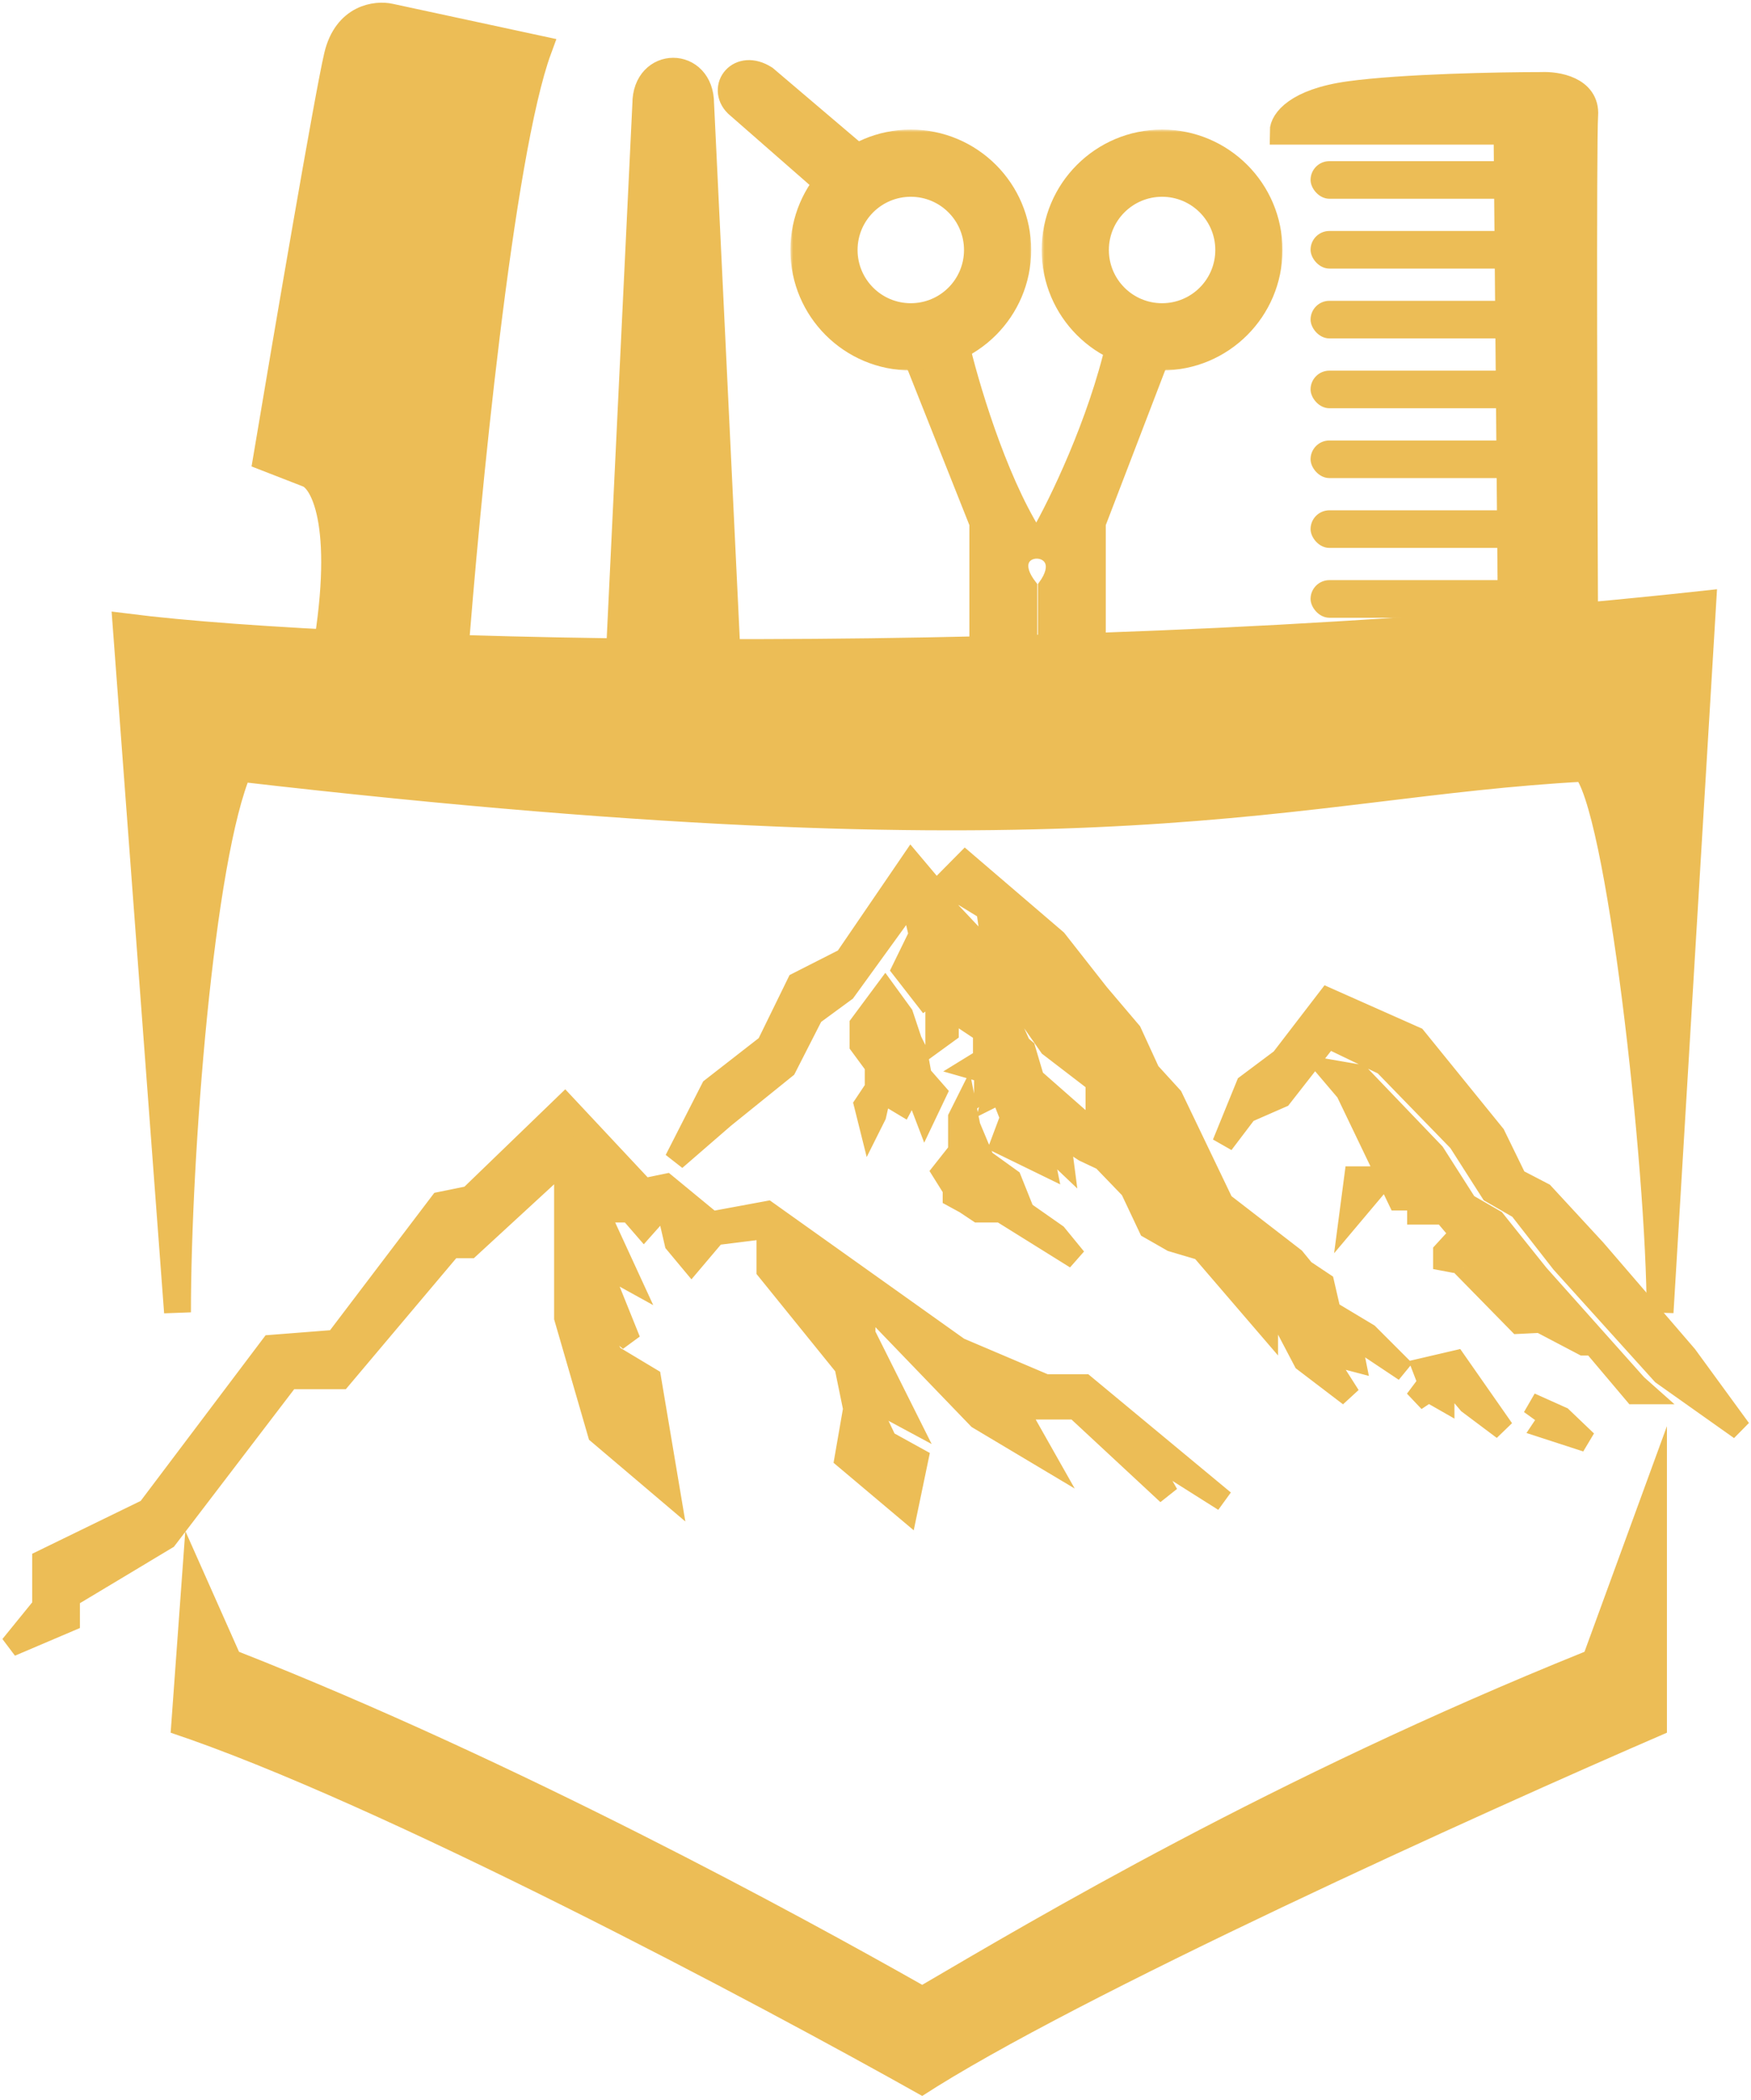 <svg width="326" height="391" viewBox="0 0 326 391" fill="none" xmlns="http://www.w3.org/2000/svg">
<path d="M179.354 63.551L169.146 66.528L181.48 97.575V125.22H192.113V109.058C185.733 100.978 200.194 100.978 194.239 109.058V125.22H204.872V97.575L216.781 66.528L206.999 63.551C203.596 78.522 196.224 93.606 192.964 99.276C186.159 88.389 181.055 70.923 179.354 63.551Z" fill="#ECBD56" stroke="#ECBD56" stroke-width="2"/>
<path d="M33.049 244.306L23.5 116.714C32.388 117.84 45.192 118.876 60.971 119.692C64.556 96.856 60.059 89.187 57.291 88.219L49.636 85.242C53.322 63.267 61.119 17.533 62.82 10.388C64.521 3.243 70.05 2.591 72.602 3.158L100.247 9.112C93.35 27.832 87.219 89.27 84.762 120.674C94.31 120.978 104.547 121.207 115.339 121.341L120.236 19.319C120.236 11.239 130.444 11.239 130.444 19.319L135.347 121.478C179.477 121.536 230.719 120.023 281.386 115.88L280.576 24.423H238.897C238.897 22.722 241.363 18.979 251.23 17.618C261.097 16.257 279.159 15.917 286.956 15.917C289.791 15.775 295.377 16.683 295.037 21.446C294.717 25.927 294.873 82.198 295.011 114.7C302.376 114.026 309.713 113.293 317 112.5L309.072 244.306C309.072 217.674 301.501 148.834 295.037 143C239.747 145.977 207.393 161.855 44.5 143C37.27 159.587 33.049 215.385 33.049 244.306Z" fill="#ECBD56"/>
<path d="M142.352 14.641C137.674 11.664 134.271 16.342 137.249 19.319L154.261 34.205L159.364 29.101L142.352 14.641Z" fill="#ECBD56"/>
<path d="M33.049 244.306L23.5 116.714C66.031 122.101 198.255 125.429 317 112.5L309.072 244.306C309.072 217.674 301.501 148.834 295.037 143C239.747 145.977 207.393 161.855 44.5 143C37.27 159.587 33.049 215.385 33.049 244.306ZM60.694 121.392L84.511 123.944C86.779 93.748 93.102 28.506 100.247 9.112L72.602 3.158C70.05 2.591 64.521 3.243 62.82 10.388C61.119 17.533 53.322 63.267 49.636 85.242L57.291 88.219C60.127 89.211 64.777 97.235 60.694 121.392ZM115.133 125.645L120.236 19.319C120.236 11.239 130.444 11.239 130.444 19.319L135.547 125.645H115.133ZM137.249 19.319C134.271 16.342 137.674 11.664 142.352 14.641L159.364 29.101L154.261 34.205L137.249 19.319ZM238.897 24.423C238.897 22.722 241.363 18.979 251.23 17.618C261.097 16.257 279.159 15.917 286.956 15.917C289.791 15.775 295.377 16.683 295.037 21.446C294.697 26.209 294.895 89.495 295.037 120.542H281.427L280.576 24.423H238.897Z" stroke="#ECBD56" stroke-width="5"/>
<path d="M44.5 307.5L34.5 285L31.771 322.563C70.559 335.492 141.217 373.032 171.697 390.186C199.937 371.813 275.897 337.448 310.346 322.563V265.5L295 307.5C236.818 330.977 192.537 357.308 171.697 369.5C149.156 356.741 96.387 327.915 44.5 307.5Z" fill="#ECBD56"/>
<path fill-rule="evenodd" clip-rule="evenodd" d="M125.722 215.911L134.79 208.053L146.275 198.784L151.313 188.91L157.358 184.477L169.649 167.5L170.657 171.782H172.269L168.037 180.447L172.269 185.888L174.284 184.477L176.501 185.888L174.284 188.91V193.746L176.501 192.134V187.701L183.15 192.134V197.172L180.531 198.784L183.352 199.59V202.612L185.568 200.799L184.762 204.224L186.374 203.418L188.188 208.053L186.374 212.889L194.636 216.919L193.628 211.881L197.86 215.911L197.255 211.277L201.89 214.299L205.315 215.911L210.554 221.352L213.98 228.606L218.211 231.024L223.652 232.636L235.944 246.943V244.323L238.563 245.331L242.795 253.391L251.258 259.839L245.616 250.973L248.437 252.383L252.265 253.391L251.258 248.353L261.534 255.204L254.683 248.353L247.631 244.122L246.422 238.882L242.795 236.464L240.981 234.248L227.682 223.971L218.211 204.224L213.98 199.59L210.554 192.134L204.5 185L196.651 175L179.725 160.5L174.284 166L169.649 160.5L157.358 178.5L148.5 183L142.85 194.552L132.5 202.612L125.722 215.911ZM2 306.386L12.881 301.751V297.318L31.016 286.437L53.786 256.615H63.458L84.011 232.233H87.437L105.169 215.911V245.331L111.415 266.891L124.715 278.175L121.088 256.615L114.035 252.383L108.191 242.107L117.259 249.562L111.415 235.054L117.259 238.278L111.415 225.583H114.035H117.259L119.879 228.606L124 223.971L125.722 231.427L128.745 235.054L133.178 229.815L142.85 228.606V236.464L157.358 254.398L158.97 262.257L157.358 271.526L168.843 281.198L170.858 271.526L165.015 268.302L160.985 259.839L168.843 264.07L160.985 248.353V242.107L182.143 264.07L194.636 271.526L189.397 262.257H196.651H200.278L217.405 278.175L212.569 269.712L227.883 279.384L201.89 257.824H194.636L178.516 250.973L142.85 225.583L132.5 227.5L124 220.5L119.879 221.352L105.169 205.635L87.437 222.762L82 223.868L62.5 249.562L50.5 250.5L27.5 281L8 290.5V299L2 306.386ZM160.985 205.635L161.992 209.665L163 207.65L164.007 203.217L168.037 205.635L169.649 202.612V200.799L172.269 207.65L174.284 203.418L171.463 200.194L170.657 195.761L169.649 193.746L168.037 188.91L164.813 184.477L160.179 190.724V194.552L163 198.381V202.612L160.985 205.635ZM175.493 218.128L178.516 214.299V208.053L179.725 205.635L180.531 209.665L183.15 215.911L188.188 219.538L190.606 225.583L196.651 229.815L200.278 234.248L186.374 225.583H182.143L179.725 223.971L177.508 222.762V221.352L175.493 218.128ZM232.115 202L227.682 212.889L232.115 207.045L238.563 204.224L247.228 193.142L257.706 198.179L271.609 212.486L277.654 221.956L282.893 224.979L290.752 235.054L309.492 255.809L324 266.085L314 252.383L297 232.636L287.327 222.158L282.289 219.538L278.259 211.277L263.549 193.142L247.228 185.888L238.563 197.172L232.115 202ZM251.258 226.792L252.265 219.135H257.706L251.258 226.792ZM268.818 233.024V236.248L271.035 230.606L268.818 233.024ZM247.258 199.172L250.683 203.202L260.355 223.352H263.982V225.971H268.818L274.259 232.419L272.848 236.248L282.722 246.323L286.752 246.122L294.812 250.353H296.626L304.283 259.421H306.499L304.686 257.809L286.349 237.255L278.289 227.18L273.05 224.158L267.005 214.687L253.101 200.179L247.258 199.172ZM263.549 260.645L265.967 259.033L268.788 260.645V257.421H270.199L273.423 261.249L279.871 266.085L271.005 253.391L264.96 254.801L265.967 257.421L263.549 260.645ZM284.908 261.249L290.752 263.869L295.387 268.302L287.327 265.682L288.536 263.869L284.908 261.249ZM174.888 168.961L179.523 164.931L180.127 167.148L183.754 169.364L184.762 176.417L186.374 178.432H184.157L183.15 176.417L176.5 169.364L174.888 168.961ZM182.545 185.082L187.18 188.507L185.366 184.477L190.807 188.104L195.441 194.754L204.106 201.403V211.075L192.419 200.799L190.807 195.358L185.366 190.724L182.545 185.082Z" fill="#ECBD56"/>
<path d="M134.79 208.053L133.534 206.496L133.506 206.518L133.48 206.541L134.79 208.053ZM125.722 215.911L123.94 215.003L127.032 217.423L125.722 215.911ZM146.275 198.784L147.531 200.34L147.863 200.072L148.057 199.693L146.275 198.784ZM151.313 188.91L150.13 187.297L149.747 187.578L149.531 188.001L151.313 188.91ZM157.358 184.477L158.541 186.09L158.794 185.904L158.978 185.65L157.358 184.477ZM169.649 167.5L171.596 167.042L170.595 162.784L168.029 166.327L169.649 167.5ZM170.657 171.782L168.71 172.24L169.073 173.782H170.657V171.782ZM172.269 171.782L174.066 172.66L175.472 169.782H172.269V171.782ZM168.037 180.447L166.24 179.569L165.693 180.69L166.459 181.675L168.037 180.447ZM172.269 185.888L170.69 187.115L171.858 188.617L173.416 187.526L172.269 185.888ZM174.284 184.477L175.358 182.79L174.231 182.073L173.137 182.839L174.284 184.477ZM176.501 185.888L178.113 187.07L179.377 185.347L177.574 184.2L176.501 185.888ZM174.284 188.91L172.671 187.727L172.284 188.255V188.91H174.284ZM174.284 193.746H172.284V197.674L175.46 195.364L174.284 193.746ZM176.501 192.134L177.677 193.752L178.501 193.153V192.134H176.501ZM176.501 187.701L177.61 186.037L174.501 183.964V187.701H176.501ZM183.15 192.134H185.15V191.064L184.259 190.47L183.15 192.134ZM183.15 197.172L184.198 198.875L185.15 198.289V197.172H183.15ZM180.531 198.784L179.482 197.08L175.616 199.46L179.981 200.707L180.531 198.784ZM183.352 199.59H185.352V198.081L183.901 197.667L183.352 199.59ZM183.352 202.612H181.352V206.833L184.618 204.16L183.352 202.612ZM185.568 200.799L187.515 201.257L188.866 195.517L184.302 199.251L185.568 200.799ZM184.762 204.224L182.815 203.766L181.837 207.923L185.657 206.013L184.762 204.224ZM186.374 203.418L188.237 202.689L187.439 200.65L185.48 201.629L186.374 203.418ZM188.188 208.053L190.06 208.755L190.329 208.037L190.05 207.324L188.188 208.053ZM186.374 212.889L184.501 212.187L183.863 213.889L185.497 214.686L186.374 212.889ZM194.636 216.919L193.759 218.716L197.389 220.487L196.597 216.527L194.636 216.919ZM193.628 211.881L195.007 210.433L190.426 206.07L191.667 212.273L193.628 211.881ZM197.86 215.911L196.48 217.36L200.574 221.258L199.843 215.653L197.86 215.911ZM197.255 211.277L198.348 209.602L194.71 207.229L195.272 211.535L197.255 211.277ZM201.89 214.299L200.797 215.974L200.913 216.05L201.038 216.109L201.89 214.299ZM205.315 215.911L206.756 214.524L206.5 214.259L206.167 214.102L205.315 215.911ZM210.554 221.352L212.363 220.498L212.223 220.201L211.995 219.965L210.554 221.352ZM213.98 228.606L212.171 229.46L212.44 230.03L212.988 230.342L213.98 228.606ZM218.211 231.024L217.219 232.76L217.421 232.876L217.643 232.942L218.211 231.024ZM223.652 232.636L225.169 231.333L224.785 230.886L224.22 230.718L223.652 232.636ZM235.944 246.943L234.427 248.246L237.944 252.339V246.943H235.944ZM235.944 244.323L236.662 242.456L233.944 241.411V244.323H235.944ZM238.563 245.331L240.334 244.401L239.984 243.734L239.281 243.464L238.563 245.331ZM242.795 253.391L241.024 254.32L241.23 254.713L241.583 254.981L242.795 253.391ZM251.258 259.839L250.046 261.43L252.945 258.765L251.258 259.839ZM245.616 250.973L246.51 249.184L240.052 245.955L243.928 252.046L245.616 250.973ZM248.437 252.383L247.542 254.172L247.727 254.265L247.928 254.317L248.437 252.383ZM252.265 253.391L251.756 255.325L254.855 256.14L254.226 252.998L252.265 253.391ZM251.258 248.353L252.367 246.689L248.35 244.011L249.297 248.745L251.258 248.353ZM261.534 255.204L260.425 256.868L262.948 253.79L261.534 255.204ZM254.683 248.353L256.097 246.939L255.923 246.765L255.712 246.638L254.683 248.353ZM247.631 244.122L245.682 244.571L245.873 245.399L246.602 245.837L247.631 244.122ZM246.422 238.882L248.37 238.433L248.192 237.659L247.531 237.218L246.422 238.882ZM242.795 236.464L241.247 237.731L241.436 237.963L241.685 238.129L242.795 236.464ZM240.981 234.248L242.529 232.981L242.385 232.805L242.204 232.665L240.981 234.248ZM227.682 223.971L225.879 224.836L226.084 225.264L226.459 225.554L227.682 223.971ZM218.211 204.224L220.015 203.359L219.887 203.093L219.688 202.876L218.211 204.224ZM213.98 199.59L212.163 200.425L212.293 200.708L212.503 200.938L213.98 199.59ZM210.554 192.134L212.372 191.299L212.257 191.049L212.079 190.84L210.554 192.134ZM204.5 185L202.927 186.235L202.95 186.265L202.975 186.294L204.5 185ZM196.651 175L198.224 173.765L198.102 173.61L197.952 173.481L196.651 175ZM179.725 160.5L181.026 158.981L179.612 157.77L178.303 159.093L179.725 160.5ZM174.284 166L172.755 167.289L174.166 168.963L175.706 167.407L174.284 166ZM169.649 160.5L171.179 159.211L169.482 157.198L167.998 159.372L169.649 160.5ZM157.358 178.5L158.264 180.283L158.721 180.051L159.01 179.628L157.358 178.5ZM148.5 183L147.594 181.217L146.997 181.52L146.703 182.121L148.5 183ZM142.85 194.552L144.079 196.13L144.443 195.846L144.646 195.431L142.85 194.552ZM132.5 202.612L131.271 201.034L130.92 201.308L130.718 201.704L132.5 202.612ZM12.881 301.751L13.665 303.591L14.881 303.073V301.751H12.881ZM2 306.386L0.448 305.124L2.784 308.226L2 306.386ZM12.881 297.318L11.852 295.603L10.881 296.186V297.318H12.881ZM31.016 286.437L32.045 288.152L32.373 287.955L32.606 287.651L31.016 286.437ZM53.786 256.615V254.615H52.797L52.196 255.401L53.786 256.615ZM63.458 256.615V258.615H64.388L64.987 257.904L63.458 256.615ZM84.011 232.233V230.233H83.081L82.482 230.944L84.011 232.233ZM87.437 232.233V234.233H88.217L88.791 233.704L87.437 232.233ZM105.169 215.911H107.169V211.352L103.814 214.44L105.169 215.911ZM105.169 245.331H103.169V245.614L103.248 245.887L105.169 245.331ZM111.415 266.891L109.494 267.448L109.662 268.026L110.122 268.416L111.415 266.891ZM124.715 278.175L123.421 279.7L127.595 283.242L126.687 277.844L124.715 278.175ZM121.088 256.615L123.06 256.283L122.907 255.374L122.117 254.9L121.088 256.615ZM114.035 252.383L112.296 253.372L112.556 253.828L113.006 254.098L114.035 252.383ZM108.191 242.107L109.462 240.562L106.453 243.095L108.191 242.107ZM117.259 249.562L115.989 251.107L119.114 248.815L117.259 249.562ZM111.415 235.054L112.382 233.303L107.46 230.588L109.56 235.801L111.415 235.054ZM117.259 238.278L116.293 240.029L121.62 242.968L119.076 237.442L117.259 238.278ZM111.415 225.583V223.583H108.293L109.599 226.42L111.415 225.583ZM117.259 225.583L118.77 224.274L118.172 223.583H117.259V225.583ZM119.879 228.606L118.367 229.916L119.859 231.637L121.373 229.935L119.879 228.606ZM124 223.971L125.949 223.521L125.078 219.75L122.505 222.642L124 223.971ZM125.722 231.427L123.773 231.877L123.881 232.341L124.186 232.707L125.722 231.427ZM128.745 235.054L127.208 236.334L128.733 238.164L130.271 236.346L128.745 235.054ZM133.178 229.815L132.93 227.83L132.155 227.927L131.651 228.523L133.178 229.815ZM142.85 228.606H144.85V226.34L142.602 226.621L142.85 228.606ZM142.85 236.464H140.85V237.172L141.295 237.722L142.85 236.464ZM157.358 254.398L159.317 253.996L159.219 253.519L158.913 253.14L157.358 254.398ZM158.97 262.257L160.94 262.599L161.005 262.226L160.929 261.855L158.97 262.257ZM157.358 271.526L155.387 271.183L155.191 272.315L156.07 273.056L157.358 271.526ZM168.843 281.198L167.555 282.728L170.118 284.886L170.801 281.606L168.843 281.198ZM170.858 271.526L172.816 271.934L173.118 270.488L171.825 269.775L170.858 271.526ZM165.015 268.302L163.209 269.162L163.486 269.742L164.049 270.053L165.015 268.302ZM160.985 259.839L161.933 258.078L156.551 255.18L159.179 260.699L160.985 259.839ZM168.843 264.07L167.895 265.831L173.458 268.826L170.632 263.176L168.843 264.07ZM160.985 248.353H158.985V248.825L159.196 249.247L160.985 248.353ZM160.985 242.107L162.425 240.719L158.985 237.148V242.107H160.985ZM182.143 264.07L180.702 265.458L180.888 265.65L181.118 265.788L182.143 264.07ZM194.636 271.526L193.611 273.243L200.089 277.109L196.377 270.542L194.636 271.526ZM189.397 262.257V260.257H185.969L187.656 263.241L189.397 262.257ZM200.278 262.257L201.639 260.792L201.064 260.257H200.278V262.257ZM217.405 278.175L216.044 279.64L219.142 277.183L217.405 278.175ZM212.569 269.712L213.637 268.021L210.833 270.705L212.569 269.712ZM227.883 279.384L226.815 281.075L229.16 277.845L227.883 279.384ZM201.89 257.824L203.167 256.284L202.611 255.824H201.89V257.824ZM194.636 257.824L193.853 259.664L194.228 259.824H194.636V257.824ZM178.516 250.973L177.356 252.602L177.533 252.728L177.733 252.813L178.516 250.973ZM142.85 225.583L144.01 223.954L143.319 223.462L142.486 223.617L142.85 225.583ZM132.5 227.5L131.229 229.044L131.948 229.636L132.864 229.467L132.5 227.5ZM124 220.5L125.271 218.956L124.533 218.348L123.595 218.541L124 220.5ZM119.879 221.352L118.418 222.718L119.185 223.537L120.283 223.31L119.879 221.352ZM105.169 205.635L106.629 204.268L105.241 202.785L103.779 204.196L105.169 205.635ZM87.437 222.762L87.835 224.722L88.407 224.606L88.826 224.201L87.437 222.762ZM82 223.868L81.601 221.908L80.863 222.059L80.407 222.659L82 223.868ZM62.5 249.562L62.656 251.556L63.551 251.486L64.093 250.771L62.5 249.562ZM50.5 250.5L50.344 248.506L49.446 248.576L48.903 249.296L50.5 250.5ZM27.5 281L28.376 282.798L28.808 282.588L29.097 282.204L27.5 281ZM8 290.5L7.124 288.702L6 289.25V290.5H8ZM8 299L9.552 300.261L10 299.71V299H8ZM161.992 209.665L160.052 210.15L161.363 215.395L163.781 210.559L161.992 209.665ZM160.985 205.635L159.321 204.525L158.83 205.261L159.045 206.12L160.985 205.635ZM163 207.65L164.789 208.544L164.897 208.328L164.95 208.093L163 207.65ZM164.007 203.217L165.036 201.502L162.669 200.081L162.057 202.773L164.007 203.217ZM168.037 205.635L167.008 207.35L168.812 208.432L169.802 206.576L168.037 205.635ZM169.649 202.612L171.414 203.553L171.649 203.112V202.612H169.649ZM169.649 200.799L171.518 200.084L167.649 200.799H169.649ZM172.269 207.65L170.401 208.364L172.068 212.724L174.075 208.51L172.269 207.65ZM174.284 203.418L176.09 204.278L176.655 203.091L175.789 202.101L174.284 203.418ZM171.463 200.194L169.495 200.552L169.594 201.095L169.958 201.511L171.463 200.194ZM170.657 195.761L172.625 195.403L172.574 195.122L172.446 194.867L170.657 195.761ZM169.649 193.746L167.752 194.379L167.797 194.513L167.861 194.641L169.649 193.746ZM168.037 188.91L169.935 188.278L169.837 187.984L169.655 187.734L168.037 188.91ZM164.813 184.477L166.431 183.301L164.83 181.099L163.207 183.285L164.813 184.477ZM160.179 190.724L158.573 189.532L158.179 190.063V190.724H160.179ZM160.179 194.552H158.179V195.209L158.569 195.738L160.179 194.552ZM163 198.381H165V197.723L164.61 197.194L163 198.381ZM163 202.612L164.664 203.722L165 203.218V202.612H163ZM178.516 214.299L180.085 215.539L180.516 214.994V214.299H178.516ZM175.493 218.128L173.923 216.889L173.051 217.994L173.797 219.188L175.493 218.128ZM178.516 208.053L176.727 207.158L176.516 207.581V208.053H178.516ZM179.725 205.635L181.686 205.242L180.543 199.527L177.936 204.74L179.725 205.635ZM180.531 209.665L178.569 210.057L178.609 210.253L178.686 210.438L180.531 209.665ZM183.15 215.911L181.306 216.685L181.524 217.205L181.981 217.534L183.15 215.911ZM188.188 219.538L190.045 218.796L189.828 218.255L189.356 217.915L188.188 219.538ZM190.606 225.583L188.749 226.326L188.97 226.88L189.459 227.222L190.606 225.583ZM196.651 229.815L198.199 228.548L198.024 228.335L197.798 228.176L196.651 229.815ZM200.278 234.248L199.22 235.945L201.826 232.981L200.278 234.248ZM186.374 225.583L187.432 223.886L186.946 223.583H186.374V225.583ZM182.143 225.583L181.033 227.247L181.537 227.583H182.143V225.583ZM179.725 223.971L180.834 222.307L180.76 222.258L180.682 222.216L179.725 223.971ZM177.508 222.762H175.508V223.95L176.55 224.518L177.508 222.762ZM177.508 221.352H179.508V220.778L179.204 220.292L177.508 221.352ZM227.682 212.889L225.83 212.135L229.275 214.098L227.682 212.889ZM232.115 202L230.916 200.399L230.472 200.732L230.263 201.246L232.115 202ZM232.115 207.045L231.313 205.213L230.836 205.422L230.522 205.836L232.115 207.045ZM238.563 204.224L239.365 206.056L239.828 205.854L240.139 205.456L238.563 204.224ZM247.228 193.142L248.094 191.339L246.644 190.642L245.652 191.91L247.228 193.142ZM257.706 198.179L259.14 196.785L258.892 196.531L258.572 196.377L257.706 198.179ZM271.609 212.486L273.295 211.41L273.186 211.238L273.044 211.092L271.609 212.486ZM277.654 221.956L275.969 223.032L276.232 223.444L276.655 223.689L277.654 221.956ZM282.893 224.979L284.47 223.749L284.231 223.441L283.893 223.246L282.893 224.979ZM290.752 235.054L289.175 236.284L289.219 236.341L289.268 236.394L290.752 235.054ZM309.492 255.809L308.007 257.149L308.155 257.313L308.336 257.441L309.492 255.809ZM324 266.085L322.844 267.717L325.616 264.906L324 266.085ZM314 252.383L315.616 251.204L315.568 251.139L315.516 251.078L314 252.383ZM297 232.636L298.516 231.331L298.493 231.305L298.47 231.279L297 232.636ZM287.327 222.158L288.796 220.801L288.559 220.545L288.249 220.383L287.327 222.158ZM282.289 219.538L280.491 220.415L280.781 221.008L281.366 221.313L282.289 219.538ZM278.259 211.277L280.056 210.4L279.956 210.194L279.812 210.017L278.259 211.277ZM263.549 193.142L265.103 191.882L264.8 191.509L264.362 191.314L263.549 193.142ZM247.228 185.888L248.04 184.06L246.601 183.42L245.641 184.669L247.228 185.888ZM238.563 197.172L239.762 198.773L239.982 198.608L240.149 198.39L238.563 197.172ZM252.265 219.135V217.135H250.511L250.282 218.874L252.265 219.135ZM251.258 226.792L249.275 226.531L248.383 233.311L252.788 228.081L251.258 226.792ZM257.706 219.135L259.236 220.424L262.005 217.135H257.706V219.135ZM268.818 236.248H266.818L270.68 236.979L268.818 236.248ZM268.818 233.024L267.344 231.672L266.818 232.246V233.024H268.818ZM271.035 230.606L272.896 231.337L269.561 229.254L271.035 230.606ZM250.683 203.202L252.486 202.336L252.374 202.103L252.207 201.906L250.683 203.202ZM247.258 199.172L247.598 197.201L242.161 196.263L245.734 200.467L247.258 199.172ZM260.355 223.352L258.552 224.217L259.097 225.352H260.355V223.352ZM263.982 223.352H265.982V221.352H263.982V223.352ZM263.982 225.971H261.982V227.971H263.982V225.971ZM268.818 225.971L270.347 224.682L269.748 223.971H268.818V225.971ZM274.259 232.419L276.136 233.111L276.538 232.019L275.788 231.13L274.259 232.419ZM272.848 236.248L270.972 235.557L270.534 236.744L271.42 237.648L272.848 236.248ZM282.722 246.323L281.294 247.723L281.923 248.365L282.822 248.321L282.722 246.323ZM286.752 246.122L287.682 244.351L287.198 244.097L286.652 244.124L286.752 246.122ZM294.812 250.353L293.882 252.124L294.319 252.353H294.812V250.353ZM296.626 250.353L298.154 249.063L297.554 248.353H296.626V250.353ZM304.283 259.421L302.755 260.711L303.354 261.421H304.283V259.421ZM306.499 259.421V261.421H311.76L307.828 257.926L306.499 259.421ZM304.686 257.809L303.193 259.14L303.27 259.227L303.357 259.303L304.686 257.809ZM286.349 237.255L284.787 238.505L284.821 238.547L284.857 238.587L286.349 237.255ZM278.289 227.18L279.851 225.931L279.615 225.636L279.288 225.448L278.289 227.18ZM273.05 224.158L271.364 225.234L271.627 225.646L272.05 225.89L273.05 224.158ZM267.005 214.687L268.691 213.611L268.585 213.445L268.449 213.303L267.005 214.687ZM253.101 200.179L254.545 198.795L254.09 198.32L253.441 198.208L253.101 200.179ZM265.967 259.033L266.96 257.296L265.886 256.683L264.858 257.369L265.967 259.033ZM263.549 260.645L261.949 259.445L264.659 262.309L263.549 260.645ZM268.788 260.645L267.796 262.381L270.788 264.091V260.645H268.788ZM268.788 257.421V255.421H266.788V257.421H268.788ZM270.199 257.421L271.729 256.132L271.129 255.421H270.199V257.421ZM273.423 261.249L271.893 262.537L272.04 262.712L272.223 262.849L273.423 261.249ZM279.871 266.085L278.671 267.685L281.511 264.94L279.871 266.085ZM271.005 253.391L272.645 252.245L271.869 251.135L270.55 251.443L271.005 253.391ZM264.96 254.801L264.505 252.853L262.269 253.375L263.093 255.519L264.96 254.801ZM265.967 257.421L267.567 258.621L268.231 257.735L267.834 256.703L265.967 257.421ZM290.752 263.869L292.134 262.423L291.885 262.185L291.57 262.044L290.752 263.869ZM284.908 261.249L285.727 259.424L283.737 262.871L284.908 261.249ZM295.387 268.302L294.768 270.204L296.769 266.856L295.387 268.302ZM287.327 265.682L285.662 264.573L284.199 266.769L286.708 267.584L287.327 265.682ZM288.536 263.869L290.2 264.978L291.268 263.375L289.707 262.247L288.536 263.869ZM179.523 164.931L181.452 164.405L180.614 161.332L178.21 163.422L179.523 164.931ZM174.888 168.961L173.576 167.452L170.679 169.971L174.403 170.902L174.888 168.961ZM180.127 167.148L178.198 167.674L178.407 168.44L179.084 168.855L180.127 167.148ZM183.754 169.364L185.734 169.082L185.601 168.149L184.797 167.658L183.754 169.364ZM184.762 176.417L182.782 176.7L182.859 177.24L183.2 177.666L184.762 176.417ZM186.374 178.432V180.432H190.535L187.936 177.183L186.374 178.432ZM184.157 178.432L182.368 179.326L182.921 180.432H184.157V178.432ZM183.15 176.417L184.939 175.523L184.807 175.259L184.605 175.045L183.15 176.417ZM176.5 169.364L177.955 167.992L177.554 167.566L176.985 167.424L176.5 169.364ZM187.18 188.507L185.991 190.115L192.143 194.663L189.004 187.686L187.18 188.507ZM182.545 185.082L183.734 183.473L180.756 185.976L182.545 185.082ZM185.366 184.477L186.476 182.813L180.688 178.955L183.542 185.298L185.366 184.477ZM190.807 188.104L192.448 186.961L192.231 186.65L191.916 186.44L190.807 188.104ZM195.441 194.754L193.801 195.897L193.978 196.152L194.224 196.34L195.441 194.754ZM204.106 201.403H206.106V200.417L205.324 199.817L204.106 201.403ZM204.106 211.075L202.785 212.577L206.106 215.497V211.075H204.106ZM192.419 200.799L190.501 201.367L190.665 201.92L191.098 202.301L192.419 200.799ZM190.807 195.358L192.724 194.79L192.556 194.221L192.104 193.836L190.807 195.358ZM185.366 190.724L183.577 191.618L183.759 191.982L184.069 192.246L185.366 190.724ZM133.48 206.541L124.412 214.4L127.032 217.423L136.1 209.564L133.48 206.541ZM145.019 197.227L133.534 206.496L136.046 209.609L147.531 200.34L145.019 197.227ZM149.531 188.001L144.494 197.875L148.057 199.693L153.094 189.819L149.531 188.001ZM156.175 182.864L150.13 187.297L152.496 190.523L158.541 186.09L156.175 182.864ZM168.029 166.327L155.738 183.304L158.978 185.65L171.269 168.673L168.029 166.327ZM172.604 171.324L171.596 167.042L167.703 167.958L168.71 172.24L172.604 171.324ZM172.269 169.782H170.657V173.782H172.269V169.782ZM169.835 181.325L174.066 172.66L170.472 170.905L166.24 179.569L169.835 181.325ZM173.848 184.66L169.616 179.219L166.459 181.675L170.69 187.115L173.848 184.66ZM173.137 182.839L171.122 184.249L173.416 187.526L175.431 186.115L173.137 182.839ZM177.574 184.2L175.358 182.79L173.21 186.164L175.427 187.575L177.574 184.2ZM175.897 190.093L178.113 187.07L174.888 184.705L172.671 187.727L175.897 190.093ZM176.284 193.746V188.91H172.284V193.746H176.284ZM175.324 190.517L173.108 192.129L175.46 195.364L177.677 193.752L175.324 190.517ZM174.501 187.701V192.134H178.501V187.701H174.501ZM184.259 190.47L177.61 186.037L175.391 189.365L182.041 193.798L184.259 190.47ZM185.15 197.172V192.134H181.15V197.172H185.15ZM181.579 200.487L184.198 198.875L182.102 195.468L179.482 197.08L181.579 200.487ZM183.901 197.667L181.08 196.861L179.981 200.707L182.802 201.513L183.901 197.667ZM185.352 202.612V199.59H181.352V202.612H185.352ZM184.302 199.251L182.085 201.064L184.618 204.16L186.835 202.347L184.302 199.251ZM186.709 204.682L187.515 201.257L183.621 200.341L182.815 203.766L186.709 204.682ZM185.48 201.629L183.868 202.435L185.657 206.013L187.269 205.207L185.48 201.629ZM190.05 207.324L188.237 202.689L184.512 204.147L186.325 208.782L190.05 207.324ZM188.247 213.591L190.06 208.755L186.315 207.35L184.501 212.187L188.247 213.591ZM195.513 215.121L187.251 211.091L185.497 214.686L193.759 218.716L195.513 215.121ZM191.667 212.273L192.675 217.311L196.597 216.527L195.589 211.489L191.667 212.273ZM199.239 214.463L195.007 210.433L192.249 213.33L196.48 217.36L199.239 214.463ZM195.272 211.535L195.877 216.17L199.843 215.653L199.238 211.018L195.272 211.535ZM202.982 212.624L198.348 209.602L196.163 212.952L200.797 215.974L202.982 212.624ZM206.167 214.102L202.741 212.49L201.038 216.109L204.464 217.721L206.167 214.102ZM211.995 219.965L206.756 214.524L203.875 217.299L209.114 222.739L211.995 219.965ZM215.788 227.752L212.363 220.498L208.746 222.206L212.171 229.46L215.788 227.752ZM219.204 229.287L214.972 226.869L212.988 230.342L217.219 232.76L219.204 229.287ZM224.22 230.718L218.78 229.106L217.643 232.942L223.084 234.554L224.22 230.718ZM237.461 245.639L225.169 231.333L222.135 233.939L234.427 248.246L237.461 245.639ZM233.944 244.323V246.943H237.944V244.323H233.944ZM239.281 243.464L236.662 242.456L235.226 246.19L237.845 247.197L239.281 243.464ZM244.565 252.461L240.334 244.401L236.792 246.26L241.024 254.32L244.565 252.461ZM252.47 258.248L244.007 251.8L241.583 254.981L250.046 261.43L252.47 258.248ZM243.928 252.046L249.57 260.912L252.945 258.765L247.303 249.899L243.928 252.046ZM249.331 250.594L246.51 249.184L244.721 252.761L247.542 254.172L249.331 250.594ZM252.774 251.456L248.946 250.449L247.928 254.317L251.756 255.325L252.774 251.456ZM249.297 248.745L250.304 253.783L254.226 252.998L253.219 247.961L249.297 248.745ZM262.644 253.54L252.367 246.689L250.148 250.017L260.425 256.868L262.644 253.54ZM253.269 249.767L260.12 256.618L262.948 253.79L256.097 246.939L253.269 249.767ZM246.602 245.837L253.654 250.068L255.712 246.638L248.66 242.407L246.602 245.837ZM244.473 239.332L245.682 244.571L249.579 243.672L248.37 238.433L244.473 239.332ZM241.685 238.129L245.312 240.547L247.531 237.218L243.904 234.8L241.685 238.129ZM239.433 235.514L241.247 237.731L244.343 235.198L242.529 232.981L239.433 235.514ZM226.459 225.554L239.758 235.831L242.204 232.665L228.905 222.389L226.459 225.554ZM216.408 205.089L225.879 224.836L229.485 223.106L220.015 203.359L216.408 205.089ZM212.503 200.938L216.734 205.573L219.688 202.876L215.457 198.241L212.503 200.938ZM208.737 192.969L212.163 200.425L215.797 198.755L212.372 191.299L208.737 192.969ZM202.975 186.294L209.029 193.428L212.079 190.84L206.025 183.706L202.975 186.294ZM195.077 176.235L202.927 186.235L206.073 183.765L198.224 173.765L195.077 176.235ZM178.423 162.019L195.35 176.519L197.952 173.481L181.026 158.981L178.423 162.019ZM175.706 167.407L181.146 161.907L178.303 159.093L172.862 164.593L175.706 167.407ZM168.12 161.789L172.755 167.289L175.813 164.711L171.179 159.211L168.12 161.789ZM159.01 179.628L171.301 161.628L167.998 159.372L155.706 177.372L159.01 179.628ZM149.406 184.783L158.264 180.283L156.452 176.717L147.594 181.217L149.406 184.783ZM144.646 195.431L150.297 183.879L146.703 182.121L141.053 193.673L144.646 195.431ZM133.729 204.19L144.079 196.13L141.621 192.974L131.271 201.034L133.729 204.19ZM127.504 216.819L134.282 203.52L130.718 201.704L123.94 215.003L127.504 216.819ZM12.097 299.911L1.216 304.546L2.784 308.226L13.665 303.591L12.097 299.911ZM10.881 297.318V301.751H14.881V297.318H10.881ZM29.987 284.722L11.852 295.603L13.91 299.033L32.045 288.152L29.987 284.722ZM52.196 255.401L29.427 285.223L32.606 287.651L55.376 257.828L52.196 255.401ZM63.458 254.615H53.786V258.615H63.458V254.615ZM82.482 230.944L61.929 255.326L64.987 257.904L85.54 233.522L82.482 230.944ZM87.437 230.233H84.011V234.233H87.437V230.233ZM103.814 214.44L86.082 230.761L88.791 233.704L106.523 217.383L103.814 214.44ZM107.169 245.331V215.911H103.169V245.331H107.169ZM113.336 266.335L107.09 244.774L103.248 245.887L109.494 267.448L113.336 266.335ZM126.009 276.65L112.709 265.366L110.122 268.416L123.421 279.7L126.009 276.65ZM119.115 256.946L122.742 278.507L126.687 277.844L123.06 256.283L119.115 256.946ZM113.006 254.098L120.059 258.33L122.117 254.9L115.064 250.668L113.006 254.098ZM106.453 243.095L112.296 253.372L115.774 251.394L109.93 241.118L106.453 243.095ZM118.529 248.017L109.462 240.562L106.921 243.651L115.989 251.107L118.529 248.017ZM109.56 235.801L115.404 250.309L119.114 248.815L113.271 234.307L109.56 235.801ZM118.225 236.527L112.382 233.303L110.449 236.805L116.293 240.029L118.225 236.527ZM109.599 226.42L115.442 239.114L119.076 237.442L113.232 224.747L109.599 226.42ZM114.035 223.583H111.415V227.583H114.035V223.583ZM117.259 223.583H114.035V227.583H117.259V223.583ZM121.39 227.296L118.77 224.274L115.748 226.893L118.367 229.916L121.39 227.296ZM122.505 222.642L118.384 227.277L121.373 229.935L125.495 225.3L122.505 222.642ZM127.671 230.977L125.949 223.521L122.051 224.421L123.773 231.877L127.671 230.977ZM130.281 233.774L127.259 230.147L124.186 232.707L127.208 236.334L130.281 233.774ZM131.651 228.523L127.218 233.762L130.271 236.346L134.704 231.107L131.651 228.523ZM142.602 226.621L132.93 227.83L133.426 231.799L143.098 230.59L142.602 226.621ZM144.85 236.464V228.606H140.85V236.464H144.85ZM158.913 253.14L144.405 235.207L141.295 237.722L155.803 255.656L158.913 253.14ZM160.929 261.855L159.317 253.996L155.399 254.8L157.011 262.659L160.929 261.855ZM159.328 271.868L160.94 262.599L156.999 261.914L155.387 271.183L159.328 271.868ZM170.132 279.668L158.646 269.996L156.07 273.056L167.555 282.728L170.132 279.668ZM168.901 271.118L166.885 280.79L170.801 281.606L172.816 271.934L168.901 271.118ZM164.049 270.053L169.892 273.277L171.825 269.775L165.981 266.551L164.049 270.053ZM159.179 260.699L163.209 269.162L166.821 267.442L162.791 258.979L159.179 260.699ZM169.792 262.309L161.933 258.078L160.037 261.6L167.895 265.831L169.792 262.309ZM159.196 249.247L167.055 264.965L170.632 263.176L162.774 247.459L159.196 249.247ZM158.985 242.107V248.353H162.985V242.107H158.985ZM183.583 262.683L162.425 240.719L159.544 243.494L180.702 265.458L183.583 262.683ZM195.661 269.808L183.167 262.353L181.118 265.788L193.611 273.243L195.661 269.808ZM187.656 263.241L192.895 272.51L196.377 270.542L191.138 261.273L187.656 263.241ZM196.651 260.257H189.397V264.257H196.651V260.257ZM200.278 260.257H196.651V264.257H200.278V260.257ZM218.767 276.71L201.639 260.792L198.916 263.722L216.044 279.64L218.767 276.71ZM210.833 270.705L215.669 279.168L219.142 277.183L214.306 268.72L210.833 270.705ZM228.951 277.693L213.637 268.021L211.501 271.403L226.815 281.075L228.951 277.693ZM200.613 259.363L226.607 280.924L229.16 277.845L203.167 256.284L200.613 259.363ZM194.636 259.824H201.89V255.824H194.636V259.824ZM177.733 252.813L193.853 259.664L195.418 255.983L179.298 249.132L177.733 252.813ZM141.69 227.213L177.356 252.602L179.675 249.343L144.01 223.954L141.69 227.213ZM132.864 229.467L143.214 227.55L142.486 223.617L132.136 225.533L132.864 229.467ZM122.729 222.044L131.229 229.044L133.771 225.956L125.271 218.956L122.729 222.044ZM120.283 223.31L124.405 222.459L123.595 218.541L119.474 219.393L120.283 223.31ZM103.709 207.001L118.418 222.718L121.339 219.985L106.629 204.268L103.709 207.001ZM88.826 224.201L106.558 207.073L103.779 204.196L86.047 221.324L88.826 224.201ZM82.399 225.828L87.835 224.722L87.038 220.802L81.601 221.908L82.399 225.828ZM64.093 250.771L83.593 225.077L80.407 222.659L60.907 248.353L64.093 250.771ZM50.656 252.494L62.656 251.556L62.344 247.568L50.344 248.506L50.656 252.494ZM29.097 282.204L52.097 251.704L48.903 249.296L25.903 279.796L29.097 282.204ZM8.876 292.298L28.376 282.798L26.624 279.202L7.124 288.702L8.876 292.298ZM10 299V290.5H6V299H10ZM3.552 307.647L9.552 300.261L6.448 297.739L0.448 305.124L3.552 307.647ZM163.933 209.18L162.925 205.15L159.045 206.12L160.052 210.15L163.933 209.18ZM161.211 206.755L160.204 208.77L163.781 210.559L164.789 208.544L161.211 206.755ZM162.057 202.773L161.05 207.206L164.95 208.093L165.958 203.66L162.057 202.773ZM169.066 203.92L165.036 201.502L162.978 204.932L167.008 207.35L169.066 203.92ZM167.885 201.671L166.273 204.694L169.802 206.576L171.414 203.553L167.885 201.671ZM167.649 200.799V202.612H171.649V200.799H167.649ZM174.137 206.935L171.518 200.084L167.781 201.513L170.401 208.364L174.137 206.935ZM172.478 202.558L170.463 206.79L174.075 208.51L176.09 204.278L172.478 202.558ZM169.958 201.511L172.779 204.735L175.789 202.101L172.968 198.877L169.958 201.511ZM168.689 196.119L169.495 200.552L173.431 199.836L172.625 195.403L168.689 196.119ZM167.861 194.641L168.868 196.656L172.446 194.867L171.438 192.852L167.861 194.641ZM166.14 189.543L167.752 194.379L171.547 193.114L169.935 188.278L166.14 189.543ZM163.196 185.653L166.42 190.086L169.655 187.734L166.431 183.301L163.196 185.653ZM161.785 191.915L166.42 185.669L163.207 183.285L158.573 189.532L161.785 191.915ZM162.179 194.552V190.724H158.179V194.552H162.179ZM164.61 197.194L161.789 193.366L158.569 195.738L161.39 199.567L164.61 197.194ZM165 202.612V198.381H161V202.612H165ZM162.649 206.744L164.664 203.722L161.336 201.503L159.321 204.525L162.649 206.744ZM176.946 213.06L173.923 216.889L177.063 219.367L180.085 215.539L176.946 213.06ZM176.516 208.053V214.299H180.516V208.053H176.516ZM177.936 204.74L176.727 207.158L180.304 208.947L181.513 206.529L177.936 204.74ZM182.492 209.272L181.686 205.242L177.763 206.027L178.569 210.057L182.492 209.272ZM184.994 215.138L182.375 208.891L178.686 210.438L181.306 216.685L184.994 215.138ZM189.356 217.915L184.319 214.288L181.981 217.534L187.019 221.161L189.356 217.915ZM192.463 224.841L190.045 218.796L186.331 220.281L188.749 226.326L192.463 224.841ZM197.798 228.176L191.753 223.945L189.459 227.222L195.504 231.453L197.798 228.176ZM201.826 232.981L198.199 228.548L195.103 231.081L198.73 235.514L201.826 232.981ZM185.316 227.281L199.22 235.945L201.336 232.551L187.432 223.886L185.316 227.281ZM182.143 227.583H186.374V223.583H182.143V227.583ZM178.615 225.635L181.033 227.247L183.252 223.919L180.834 222.307L178.615 225.635ZM176.55 224.518L178.767 225.727L180.682 222.216L178.466 221.007L176.55 224.518ZM175.508 221.352V222.762H179.508V221.352H175.508ZM173.797 219.188L175.812 222.412L179.204 220.292L177.189 217.068L173.797 219.188ZM229.534 213.643L233.967 202.754L230.263 201.246L225.83 212.135L229.534 213.643ZM230.522 205.836L226.089 211.68L229.275 214.098L233.708 208.254L230.522 205.836ZM237.761 202.392L231.313 205.213L232.917 208.878L239.365 206.056L237.761 202.392ZM245.652 191.91L236.987 202.992L240.139 205.456L248.803 194.373L245.652 191.91ZM258.572 196.377L248.094 191.339L246.361 194.944L256.839 199.982L258.572 196.377ZM273.044 211.092L259.14 196.785L256.271 199.573L270.175 213.88L273.044 211.092ZM279.34 220.88L273.295 211.41L269.924 213.562L275.969 223.032L279.34 220.88ZM283.893 223.246L278.654 220.224L276.655 223.689L281.894 226.711L283.893 223.246ZM292.329 233.824L284.47 223.749L281.316 226.209L289.175 236.284L292.329 233.824ZM310.976 254.468L292.236 233.714L289.268 236.394L308.007 257.149L310.976 254.468ZM325.156 264.453L310.648 254.177L308.336 257.441L322.844 267.717L325.156 264.453ZM312.384 253.562L322.384 267.264L325.616 264.906L315.616 251.204L312.384 253.562ZM295.484 233.941L312.484 253.688L315.516 251.078L298.516 231.331L295.484 233.941ZM285.857 223.515L295.53 233.993L298.47 231.279L288.796 220.801L285.857 223.515ZM281.366 221.313L286.404 223.932L288.249 220.383L283.212 217.764L281.366 221.313ZM276.461 212.154L280.491 220.415L284.087 218.661L280.056 210.4L276.461 212.154ZM261.996 194.401L276.706 212.537L279.812 210.017L265.103 191.882L261.996 194.401ZM246.415 187.715L262.737 194.969L264.362 191.314L248.04 184.06L246.415 187.715ZM240.149 198.39L248.814 187.106L245.641 184.669L236.977 195.954L240.149 198.39ZM233.314 203.601L239.762 198.773L237.364 195.571L230.916 200.399L233.314 203.601ZM250.282 218.874L249.275 226.531L253.241 227.053L254.248 219.396L250.282 218.874ZM257.706 217.135H252.265V221.135H257.706V217.135ZM252.788 228.081L259.236 220.424L256.176 217.847L249.728 225.504L252.788 228.081ZM270.818 236.248V233.024H266.818V236.248H270.818ZM269.173 229.875L266.957 235.517L270.68 236.979L272.896 231.337L269.173 229.875ZM270.293 234.375L272.509 231.957L269.561 229.254L267.344 231.672L270.293 234.375ZM252.207 201.906L248.782 197.876L245.734 200.467L249.159 204.497L252.207 201.906ZM262.158 222.486L252.486 202.336L248.88 204.067L258.552 224.217L262.158 222.486ZM263.982 221.352H260.355V225.352H263.982V221.352ZM265.982 225.971V223.352H261.982V225.971H265.982ZM268.818 223.971H263.982V227.971H268.818V223.971ZM275.788 231.13L270.347 224.682L267.29 227.261L272.73 233.709L275.788 231.13ZM274.725 236.939L276.136 233.111L272.382 231.728L270.972 235.557L274.725 236.939ZM284.15 244.923L274.277 234.848L271.42 237.648L281.294 247.723L284.15 244.923ZM286.652 244.124L282.622 244.326L282.822 248.321L286.852 248.119L286.652 244.124ZM295.742 248.582L287.682 244.351L285.822 247.892L293.882 252.124L295.742 248.582ZM296.626 248.353H294.812V252.353H296.626V248.353ZM305.811 258.13L298.154 249.063L295.098 251.643L302.755 260.711L305.811 258.13ZM306.499 257.421H304.283V261.421H306.499V257.421ZM303.357 259.303L305.17 260.915L307.828 257.926L306.014 256.314L303.357 259.303ZM284.857 238.587L303.193 259.14L306.178 256.477L287.841 235.924L284.857 238.587ZM276.727 228.43L284.787 238.505L287.911 236.006L279.851 225.931L276.727 228.43ZM272.05 225.89L277.29 228.913L279.288 225.448L274.049 222.425L272.05 225.89ZM265.319 215.763L271.364 225.234L274.736 223.082L268.691 213.611L265.319 215.763ZM251.657 201.563L265.561 216.071L268.449 213.303L254.545 198.795L251.657 201.563ZM246.918 201.143L252.761 202.15L253.441 198.208L247.598 197.201L246.918 201.143ZM264.858 257.369L262.44 258.981L264.659 262.309L267.077 260.697L264.858 257.369ZM269.781 258.908L266.96 257.296L264.975 260.769L267.796 262.381L269.781 258.908ZM266.788 257.421V260.645H270.788V257.421H266.788ZM270.199 255.421H268.788V259.421H270.199V255.421ZM274.953 259.961L271.729 256.132L268.669 258.709L271.893 262.537L274.953 259.961ZM281.071 264.485L274.623 259.649L272.223 262.849L278.671 267.685L281.071 264.485ZM269.365 254.536L278.231 267.23L281.511 264.94L272.645 252.245L269.365 254.536ZM265.414 256.749L271.459 255.338L270.55 251.443L264.505 252.853L265.414 256.749ZM267.834 256.703L266.827 254.083L263.093 255.519L264.101 258.139L267.834 256.703ZM265.149 261.845L267.567 258.621L264.367 256.221L261.949 259.445L265.149 261.845ZM291.57 262.044L285.727 259.424L284.09 263.074L289.934 265.694L291.57 262.044ZM296.769 266.856L292.134 262.423L289.37 265.314L294.004 269.747L296.769 266.856ZM286.708 267.584L294.768 270.204L296.005 266.4L287.945 263.78L286.708 267.584ZM286.871 262.759L285.662 264.573L288.991 266.792L290.2 264.978L286.871 262.759ZM283.737 262.871L287.365 265.49L289.707 262.247L286.079 259.628L283.737 262.871ZM178.21 163.422L173.576 167.452L176.201 170.471L180.835 166.441L178.21 163.422ZM182.057 166.622L181.452 164.405L177.593 165.458L178.198 167.674L182.057 166.622ZM184.797 167.658L181.17 165.441L179.084 168.855L182.711 171.071L184.797 167.658ZM186.742 176.134L185.734 169.082L181.774 169.647L182.782 176.7L186.742 176.134ZM187.936 177.183L186.324 175.168L183.2 177.666L184.812 179.681L187.936 177.183ZM184.157 180.432H186.374V176.432H184.157V180.432ZM181.361 177.311L182.368 179.326L185.946 177.538L184.939 175.523L181.361 177.311ZM175.045 170.737L181.695 177.789L184.605 175.045L177.955 167.992L175.045 170.737ZM174.403 170.902L176.015 171.305L176.985 167.424L175.373 167.021L174.403 170.902ZM188.369 186.899L183.734 183.473L181.357 186.69L185.991 190.115L188.369 186.899ZM183.542 185.298L185.356 189.328L189.004 187.686L187.19 183.656L183.542 185.298ZM191.916 186.44L186.476 182.813L184.257 186.141L189.697 189.768L191.916 186.44ZM197.082 193.61L192.448 186.961L189.166 189.248L193.801 195.897L197.082 193.61ZM205.324 199.817L196.659 193.167L194.224 196.34L202.888 202.99L205.324 199.817ZM206.106 211.075V201.403H202.106V211.075H206.106ZM191.098 202.301L202.785 212.577L205.427 209.573L193.74 199.297L191.098 202.301ZM188.889 195.926L190.501 201.367L194.336 200.231L192.724 194.79L188.889 195.926ZM184.069 192.246L189.51 196.881L192.104 193.836L186.663 189.201L184.069 192.246ZM180.756 185.976L183.577 191.618L187.155 189.829L184.334 184.187L180.756 185.976Z" fill="#ECBD56"/>
<rect x="244" y="30" width="40" height="7" rx="3.5" fill="#ECBD56"/>
<rect x="244" y="43" width="40" height="7" rx="3.5" fill="#ECBD56"/>
<rect x="244" y="56" width="40" height="7" rx="3.5" fill="#ECBD56"/>
<rect x="244" y="69" width="40" height="7" rx="3.5" fill="#ECBD56"/>
<rect x="244" y="82" width="40" height="7" rx="3.5" fill="#ECBD56"/>
<rect x="244" y="95" width="40" height="7" rx="3.5" fill="#ECBD56"/>
<rect x="244" y="108" width="40" height="7" rx="3.5" fill="#ECBD56"/>
<mask id="path-14-outside-1_575_111" maskUnits="userSpaceOnUse" x="147.156" y="24.125" width="45" height="45" fill="black">
<rect fill="white" x="147.156" y="24.125" width="45" height="45"/>
<path fill-rule="evenodd" clip-rule="evenodd" d="M169.571 66.954C180.846 66.954 189.986 57.814 189.986 46.54C189.986 35.265 180.846 26.125 169.571 26.125C158.296 26.125 149.156 35.265 149.156 46.54C149.156 57.814 158.296 66.954 169.571 66.954ZM169.571 58.448C176.148 58.448 181.479 53.117 181.479 46.54C181.479 39.963 176.148 34.631 169.571 34.631C162.994 34.631 157.662 39.963 157.662 46.54C157.662 53.117 162.994 58.448 169.571 58.448Z"/>
</mask>
<path fill-rule="evenodd" clip-rule="evenodd" d="M169.571 66.954C180.846 66.954 189.986 57.814 189.986 46.54C189.986 35.265 180.846 26.125 169.571 26.125C158.296 26.125 149.156 35.265 149.156 46.54C149.156 57.814 158.296 66.954 169.571 66.954ZM169.571 58.448C176.148 58.448 181.479 53.117 181.479 46.54C181.479 39.963 176.148 34.631 169.571 34.631C162.994 34.631 157.662 39.963 157.662 46.54C157.662 53.117 162.994 58.448 169.571 58.448Z" fill="#ECBD56"/>
<path d="M187.986 46.54C187.986 56.71 179.741 64.954 169.571 64.954V68.954C181.95 68.954 191.986 58.919 191.986 46.54H187.986ZM169.571 28.125C179.741 28.125 187.986 36.37 187.986 46.54H191.986C191.986 34.16 181.95 24.125 169.571 24.125V28.125ZM151.156 46.54C151.156 36.37 159.401 28.125 169.571 28.125V24.125C157.192 24.125 147.156 34.16 147.156 46.54H151.156ZM169.571 64.954C159.401 64.954 151.156 56.71 151.156 46.54H147.156C147.156 58.919 157.192 68.954 169.571 68.954V64.954ZM179.479 46.54C179.479 52.012 175.043 56.448 169.571 56.448V60.448C177.252 60.448 183.479 54.221 183.479 46.54H179.479ZM169.571 36.631C175.043 36.631 179.479 41.067 179.479 46.54H183.479C183.479 38.858 177.252 32.631 169.571 32.631V36.631ZM159.662 46.54C159.662 41.067 164.099 36.631 169.571 36.631V32.631C161.889 32.631 155.662 38.858 155.662 46.54H159.662ZM169.571 56.448C164.099 56.448 159.662 52.012 159.662 46.54H155.662C155.662 54.221 161.889 60.448 169.571 60.448V56.448Z" fill="#ECBD56" mask="url(#path-14-outside-1_575_111)"/>
<mask id="path-16-outside-2_575_111" maskUnits="userSpaceOnUse" x="193.941" y="24.125" width="45" height="45" fill="black">
<rect fill="white" x="193.941" y="24.125" width="45" height="45"/>
<path fill-rule="evenodd" clip-rule="evenodd" d="M216.356 66.954C227.631 66.954 236.771 57.814 236.771 46.54C236.771 35.265 227.631 26.125 216.356 26.125C205.081 26.125 195.941 35.265 195.941 46.54C195.941 57.814 205.081 66.954 216.356 66.954ZM216.356 58.448C222.933 58.448 228.265 53.117 228.265 46.54C228.265 39.963 222.933 34.631 216.356 34.631C209.779 34.631 204.448 39.963 204.448 46.54C204.448 53.117 209.779 58.448 216.356 58.448Z"/>
</mask>
<path fill-rule="evenodd" clip-rule="evenodd" d="M216.356 66.954C227.631 66.954 236.771 57.814 236.771 46.54C236.771 35.265 227.631 26.125 216.356 26.125C205.081 26.125 195.941 35.265 195.941 46.54C195.941 57.814 205.081 66.954 216.356 66.954ZM216.356 58.448C222.933 58.448 228.265 53.117 228.265 46.54C228.265 39.963 222.933 34.631 216.356 34.631C209.779 34.631 204.448 39.963 204.448 46.54C204.448 53.117 209.779 58.448 216.356 58.448Z" fill="#ECBD56"/>
<path d="M234.771 46.54C234.771 56.71 226.526 64.954 216.356 64.954V68.954C228.735 68.954 238.771 58.919 238.771 46.54H234.771ZM216.356 28.125C226.526 28.125 234.771 36.37 234.771 46.54H238.771C238.771 34.16 228.735 24.125 216.356 24.125V28.125ZM197.941 46.54C197.941 36.37 206.186 28.125 216.356 28.125V24.125C203.977 24.125 193.941 34.16 193.941 46.54H197.941ZM216.356 64.954C206.186 64.954 197.941 56.71 197.941 46.54H193.941C193.941 58.919 203.977 68.954 216.356 68.954V64.954ZM226.265 46.54C226.265 52.012 221.828 56.448 216.356 56.448V60.448C224.038 60.448 230.265 54.221 230.265 46.54H226.265ZM216.356 36.631C221.828 36.631 226.265 41.067 226.265 46.54H230.265C230.265 38.858 224.038 32.631 216.356 32.631V36.631ZM206.448 46.54C206.448 41.067 210.884 36.631 216.356 36.631V32.631C208.675 32.631 202.448 38.858 202.448 46.54H206.448ZM216.356 56.448C210.884 56.448 206.448 52.012 206.448 46.54H202.448C202.448 54.221 208.675 60.448 216.356 60.448V56.448Z" fill="#ECBD56" mask="url(#path-16-outside-2_575_111)"/>
</svg>
